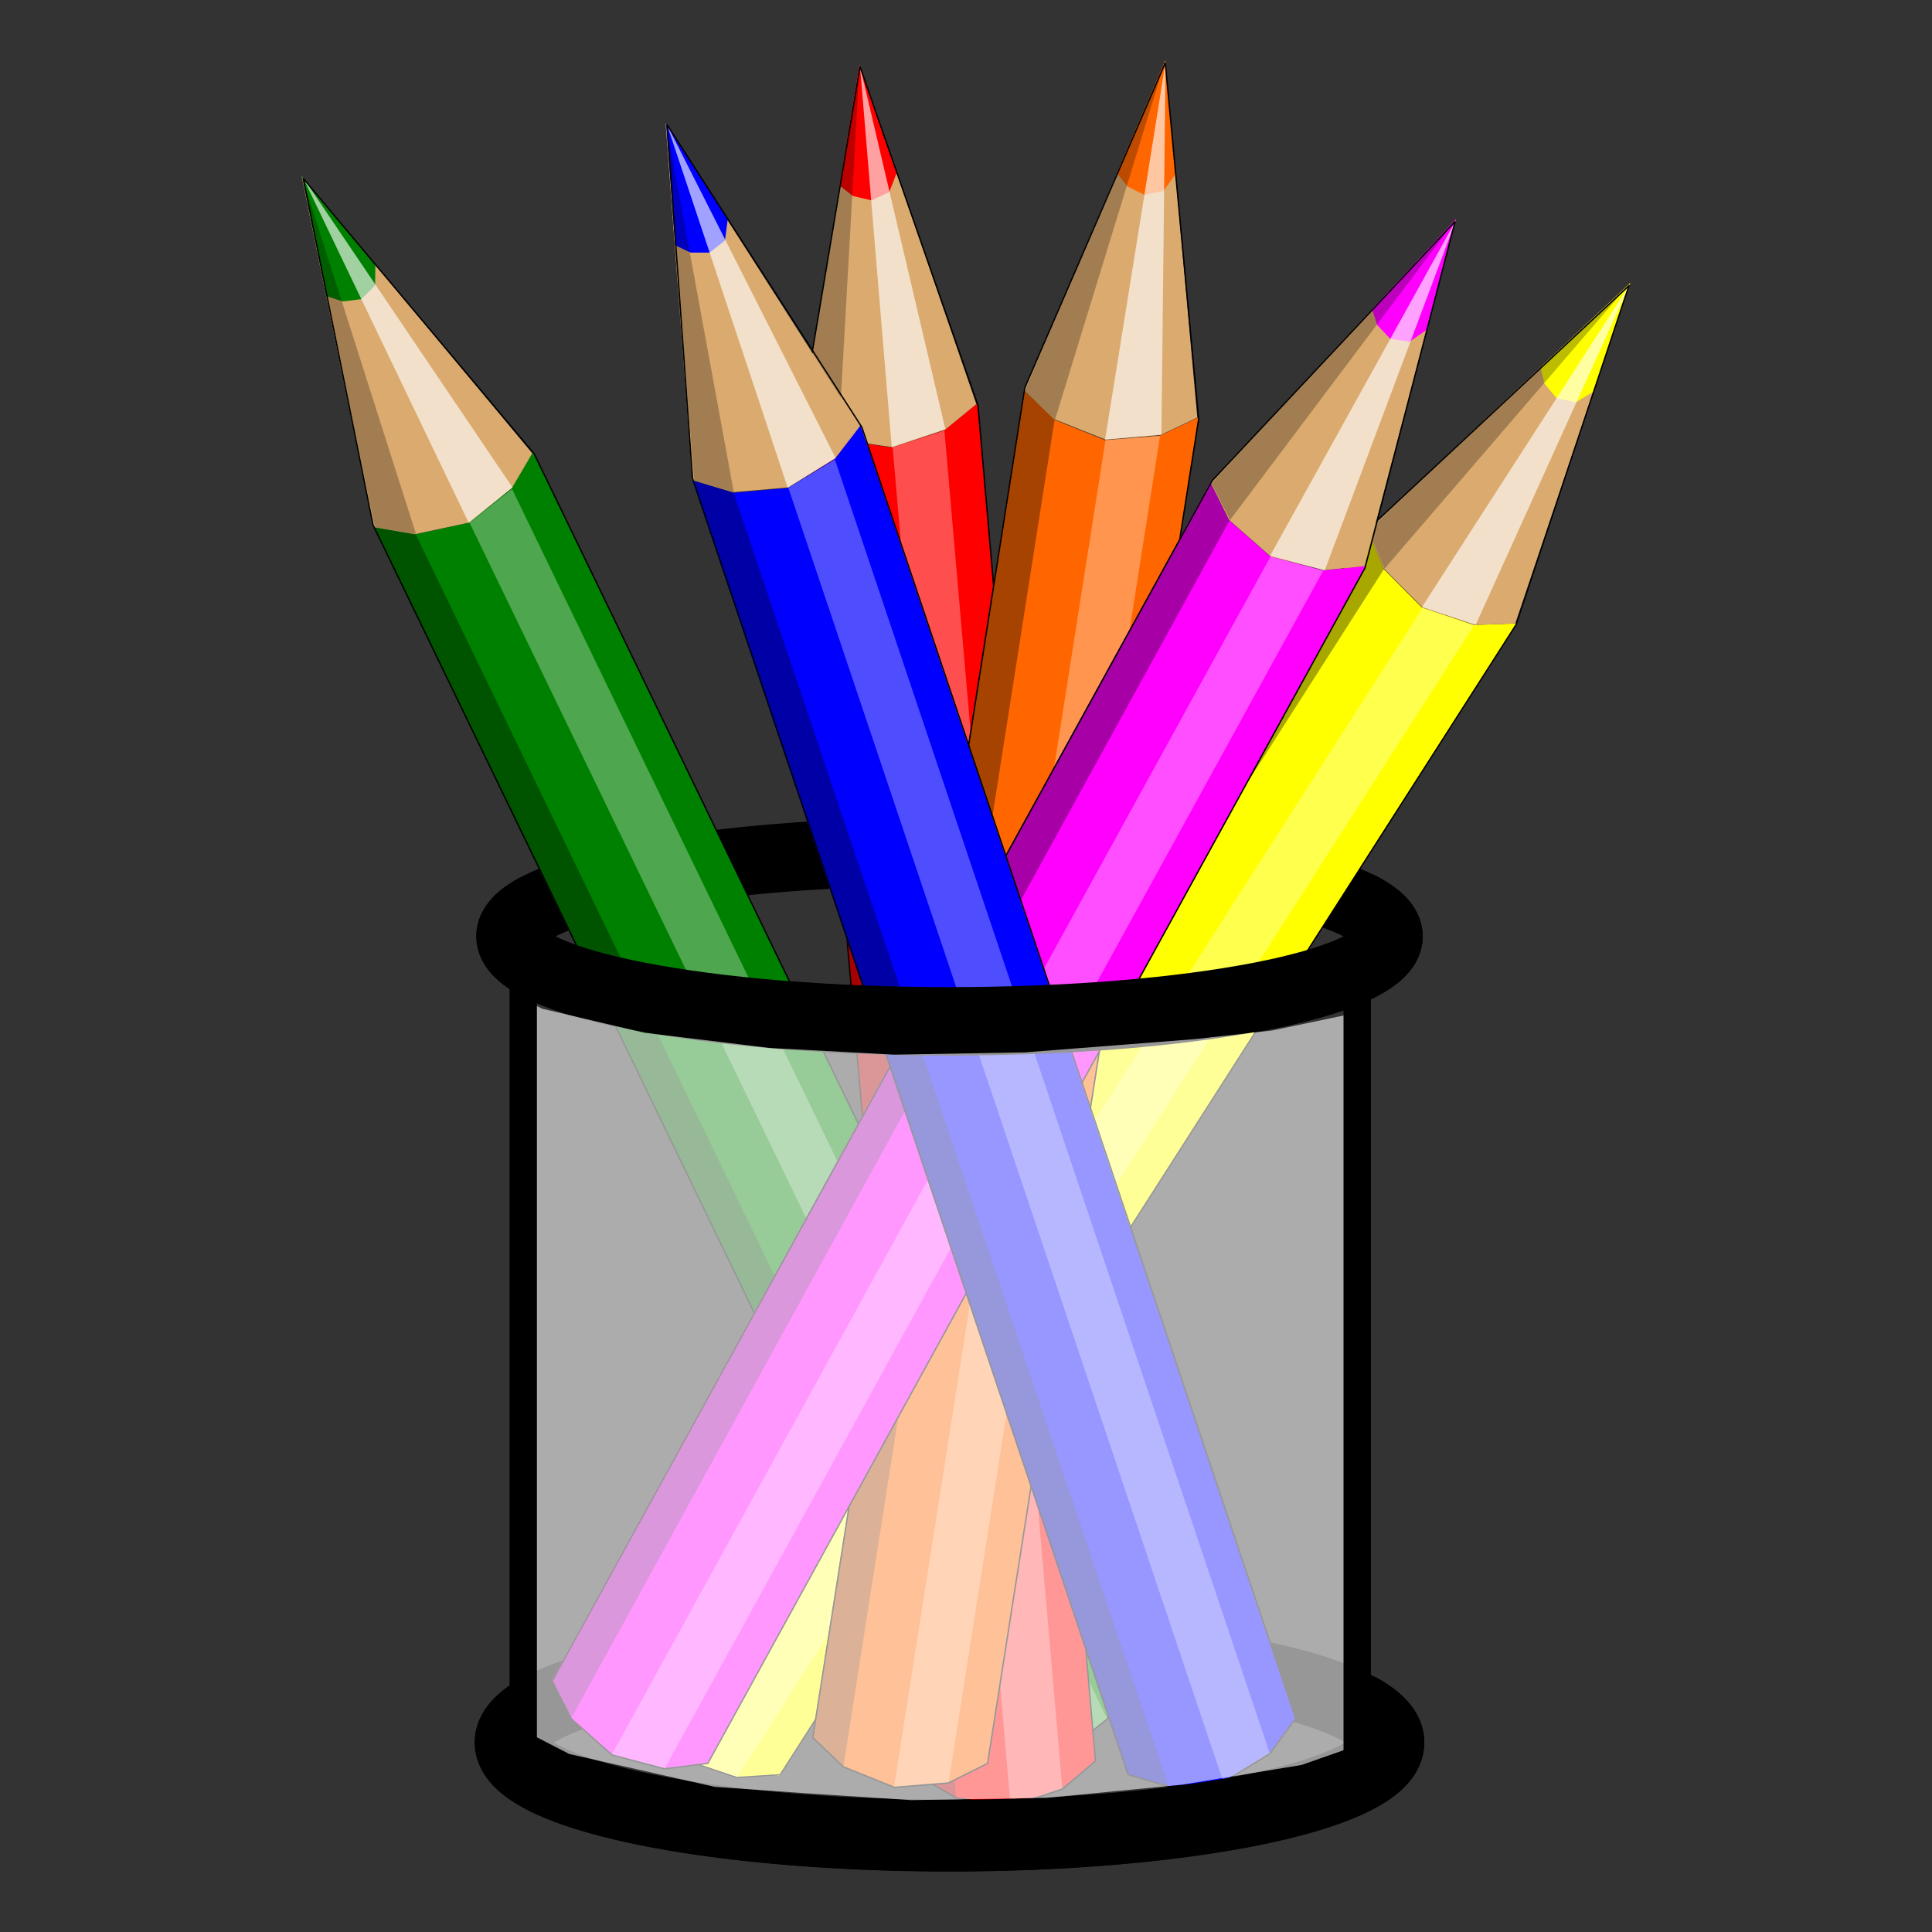 <?xml version="1.0" encoding="UTF-8" standalone="no"?>
<!-- Created with Inkscape (http://www.inkscape.org/) -->

<svg
   xmlns:dc="http://purl.org/dc/elements/1.1/"
   xmlns:cc="http://creativecommons.org/ns#"
   xmlns:rdf="http://www.w3.org/1999/02/22-rdf-syntax-ns#"
   xmlns:svg="http://www.w3.org/2000/svg"
   xmlns="http://www.w3.org/2000/svg"
   xmlns:sodipodi="http://sodipodi.sourceforge.net/DTD/sodipodi-0.dtd"
   xmlns:inkscape="http://www.inkscape.org/namespaces/inkscape"
   width="32"
   height="32"
   viewBox="0 0 8.467 8.467"
   version="1.1"
   id="svg1083"
   sodipodi:docname="color.svg"
   inkscape:version="0.92.4 5da689c313, 2019-01-14">
  <rect x="0" y="0" width="8.467" height="8.467" fill="#333333" stroke="none"/>
  <defs
     id="defs1077" />
  <sodipodi:namedview
     id="base"
     pagecolor="#ffffff"
     bordercolor="#666666"
     borderopacity="1.0"
     inkscape:pageopacity="0.0"
     inkscape:pageshadow="2"
     inkscape:zoom="15.839192"
     inkscape:cx="17.037269"
     inkscape:cy="13.359569"
     inkscape:document-units="mm"
     inkscape:current-layer="layer1"
     showgrid="false"
     units="px"
     fit-margin-top="0"
     fit-margin-left="0"
     fit-margin-right="0"
     fit-margin-bottom="0" />
  <g
     inkscape:label="Livello 1"
     inkscape:groupmode="layer"
     id="layer1"
     transform="translate(-106.416,-124.387)">
    <path
       style="fill:none;stroke:#000000;stroke-width:0.314"
       inkscape:connector-curvature="0"
       d="m 112.501,132.024 a 1.923,0.408 0 1 1 -3.847,0 1.923,0.408 0 1 1 3.847,0 z"
       id="path5373" />
    <path
       style="fill:none;stroke:#000000;stroke-width:0.3"
       inkscape:connector-curvature="0"
       d="m 112.501,128.491 a 1.923,0.373 0 1 1 -3.847,0 1.923,0.373 0 1 1 3.847,0 z"
       id="path5364" />
    <path
       id="path4805-7"
       d="m 109.834,132.169 -0.188,0.006 -0.229,-0.074 -0.168,-0.17 -0.072,-0.172 3.232,-5.051 0.072,0.174 0.166,0.167 0.229,0.077 0.189,-0.007 -3.232,5.051 z"
       inkscape:connector-curvature="0"
       style="fill:#ffff00;fill-rule:evenodd;stroke-width:0.065" />
    <path
       id="path4807-4"
       d="m 109.644,132.179 -0.226,-0.077 3.232,-5.051 0.226,0.077 z"
       inkscape:connector-curvature="0"
       style="opacity:0.305;fill:#ffffff;fill-rule:evenodd;stroke-width:0.065" />
    <path
       id="path4809-0"
       d="m 109.25,131.932 -0.072,-0.173 3.232,-5.051 0.072,0.172 -3.231,5.051 z"
       inkscape:connector-curvature="0"
       style="opacity:0.346;fill-rule:evenodd;stroke-width:0.065" />
    <path
       id="path4811-9"
       d="m 113.058,127.119 -0.178,0.007 -0.229,-0.076 -0.171,-0.172 -0.071,-0.17 1.151,-1.081 -0.503,1.491 z"
       inkscape:connector-curvature="0"
       style="fill:#dbaa6e;fill-rule:evenodd;stroke-width:0.065" />
    <path
       id="path4813-4"
       d="m 113.4,126.103 -0.078,0.047 -0.084,-0.018 -0.053,-0.063 -0.018,-0.072 0.394,-0.37 -0.161,0.478 9.7e-4,-0.003 z"
       inkscape:connector-curvature="0"
       style="fill:#ffff00;fill-rule:evenodd;stroke-width:0.065" />
    <path
       id="path4815-8"
       d="m 112.883,127.125 -0.235,-0.078 0.589,-0.914 0.321,-0.498 -0.675,1.491 z"
       inkscape:connector-curvature="0"
       style="opacity:0.63;fill:#ffffff;fill-rule:evenodd;stroke-width:0.065" />
    <path
       id="path4817-8"
       d="m 112.483,126.88 1.078,-1.253 -0.391,0.368 -0.757,0.718 0.071,0.167 z"
       inkscape:connector-curvature="0"
       style="opacity:0.264;fill-rule:evenodd;stroke-width:0.065" />
    <path
       id="path4819-2"
       d="m 113.556,125.638 -1.14,1.064 -3.237,5.059 0.072,0.17 0.168,0.17 0.225,0.076 0.191,-0.012 3.225,-5.04 0.496,-1.489 z"
       inkscape:connector-curvature="0"
       style="fill:none;stroke:#000000;stroke-width:0.006" />
    <path
       id="path4859-5"
       d="m 111.361,131.757 -0.094,0.16 -0.186,0.152 -0.235,0.05 -0.185,-0.032 -2.609,-5.391 0.188,0.032 0.231,-0.05 0.187,-0.15 0.094,-0.162 2.609,5.391 z"
       inkscape:connector-curvature="0"
       style="fill:#008000;fill-rule:evenodd;stroke-width:0.065" />
    <path
       id="path4861-5"
       d="m 111.269,131.921 -0.186,0.148 -2.609,-5.391 0.186,-0.148 z"
       inkscape:connector-curvature="0"
       style="opacity:0.305;fill:#ffffff;fill-rule:evenodd;stroke-width:0.065" />
    <path
       id="path4863-1"
       d="m 110.848,132.119 -0.187,-0.031 -2.609,-5.391 0.186,0.032 2.609,5.391 z"
       inkscape:connector-curvature="0"
       style="opacity:0.346;fill-rule:evenodd;stroke-width:0.065" />
    <path
       id="path4865-7"
       d="m 108.749,126.373 -0.089,0.152 -0.187,0.152 -0.238,0.051 -0.183,-0.031 -0.314,-1.538 1.01,1.214 z"
       inkscape:connector-curvature="0"
       style="fill:#dbaa6e;fill-rule:evenodd;stroke-width:0.065" />
    <path
       id="path4867-1"
       d="m 108.061,125.546 -9.4e-4,0.091 -0.06,0.061 -0.082,0.01 -0.071,-0.023 -0.107,-0.526 0.324,0.389 -0.002,-0.002 z"
       inkscape:connector-curvature="0"
       style="fill:#008000;fill-rule:evenodd;stroke-width:0.065" />
    <path
       id="path4869-1"
       d="m 108.662,126.523 -0.192,0.155 -0.47,-0.979 -0.256,-0.534 0.918,1.358 z"
       inkscape:connector-curvature="0"
       style="opacity:0.63;fill:#ffffff;fill-rule:evenodd;stroke-width:0.065" />
    <path
       id="path4871-5"
       d="m 108.239,126.727 -0.5,-1.568 0.107,0.523 0.213,1.016 0.18,0.029 z"
       inkscape:connector-curvature="0"
       style="opacity:0.264;fill-rule:evenodd;stroke-width:0.065" />
    <path
       id="path4873-2"
       d="m 107.745,125.168 0.306,1.52 2.613,5.4 0.184,0.031 0.235,-0.05 0.185,-0.148 0.092,-0.166 -2.603,-5.379 -1.012,-1.207 z"
       inkscape:connector-curvature="0"
       style="fill:none;stroke:#000000;stroke-width:0.006" />
    <path
       id="path4823-6"
       d="m 111.217,132.106 -0.146,0.117 -0.228,0.078 -0.237,-0.035 -0.162,-0.094 -0.517,-5.953 0.164,0.095 0.234,0.034 0.229,-0.075 0.146,-0.119 0.517,5.953 z"
       inkscape:connector-curvature="0"
       style="fill:#ff0000;fill-rule:evenodd;stroke-width:0.065" />
    <path
       id="path4825-1"
       d="m 111.072,132.227 -0.227,0.074 -0.517,-5.953 0.227,-0.074 z"
       inkscape:connector-curvature="0"
       style="opacity:0.305;fill:#ffffff;fill-rule:evenodd;stroke-width:0.065" />
    <path
       id="path4827-4"
       d="m 110.607,132.266 -0.163,-0.094 -0.517,-5.953 0.162,0.094 0.518,5.953 z"
       inkscape:connector-curvature="0"
       style="opacity:0.346;fill-rule:evenodd;stroke-width:0.065" />
    <path
       id="path4829-2"
       d="m 110.695,126.158 -0.137,0.112 -0.229,0.077 -0.241,-0.035 -0.16,-0.093 0.255,-1.548 0.512,1.488 z"
       inkscape:connector-curvature="0"
       style="fill:#dbaa6e;fill-rule:evenodd;stroke-width:0.065" />
    <path
       id="path4831-3"
       d="m 110.346,125.144 -0.033,0.085 -0.078,0.036 -0.081,-0.019 -0.059,-0.046 0.087,-0.529 0.164,0.477 -9.9e-4,-0.003 z"
       inkscape:connector-curvature="0"
       style="fill:#ff0000;fill-rule:evenodd;stroke-width:0.065" />
    <path
       id="path4833-2"
       d="m 110.559,126.268 -0.235,0.078 -0.09,-1.08 -0.049,-0.589 0.374,1.591 z"
       inkscape:connector-curvature="0"
       style="opacity:0.63;fill:#ffffff;fill-rule:evenodd;stroke-width:0.065" />
    <path
       id="path4835-2"
       d="m 110.091,126.312 0.092,-1.641 -0.087,0.527 -0.163,1.024 z"
       inkscape:connector-curvature="0"
       style="opacity:0.264;fill-rule:evenodd;stroke-width:0.065" />
    <path
       id="path4837-1"
       d="m 110.185,124.681 -0.256,1.529 0.518,5.964 0.161,0.093 0.238,0.035 0.226,-0.074 0.145,-0.124 -0.515,-5.94 -0.516,-1.482 z"
       inkscape:connector-curvature="0"
       style="fill:none;stroke:#000000;stroke-width:0.006" />
    <path
       id="path4877-8"
       d="m 110.743,132.118 -0.17,0.08 -0.24,0.022 -0.222,-0.09 -0.135,-0.129 0.927,-5.904 0.137,0.131 0.219,0.088 0.241,-0.02 0.171,-0.081 -0.927,5.904 z"
       inkscape:connector-curvature="0"
       style="fill:#ff6600;fill-rule:evenodd;stroke-width:0.065" />
    <path
       id="path4879-5"
       d="m 110.573,132.201 -0.239,0.018 0.927,-5.904 0.239,-0.018 z"
       inkscape:connector-curvature="0"
       style="opacity:0.305;fill:#ffffff;fill-rule:evenodd;stroke-width:0.065" />
    <path
       id="path4881-7"
       d="m 110.112,132.13 -0.136,-0.13 0.927,-5.904 0.135,0.13 -0.926,5.905 z"
       inkscape:connector-curvature="0"
       style="opacity:0.346;fill-rule:evenodd;stroke-width:0.065" />
    <path
       id="path4883-6"
       d="m 111.663,126.217 -0.16,0.076 -0.241,0.021 -0.226,-0.09 -0.133,-0.128 0.62,-1.444 0.14,1.565 z"
       inkscape:connector-curvature="0"
       style="fill:#dbaa6e;fill-rule:evenodd;stroke-width:0.065" />
    <path
       id="path4885-1"
       d="m 111.568,125.15 -0.053,0.074 -0.084,0.017 -0.074,-0.037 -0.046,-0.059 0.212,-0.494 0.045,0.502 -2.8e-4,-0.003 z"
       inkscape:connector-curvature="0"
       style="fill:#ff6600;fill-rule:evenodd;stroke-width:0.065" />
    <path
       id="path4887-8"
       d="m 111.506,126.292 -0.247,0.021 0.172,-1.07 0.093,-0.583 -0.018,1.633 z"
       inkscape:connector-curvature="0"
       style="opacity:0.63;fill:#ffffff;fill-rule:evenodd;stroke-width:0.065" />
    <path
       id="path4889-9"
       d="m 111.04,126.225 0.483,-1.573 -0.211,0.491 -0.405,0.957 0.132,0.125 z"
       inkscape:connector-curvature="0"
       style="opacity:0.264;fill-rule:evenodd;stroke-width:0.065" />
    <path
       id="path4891-2"
       d="m 111.523,124.662 -0.616,1.425 -0.929,5.915 0.134,0.128 0.223,0.09 0.238,-0.019 0.171,-0.086 0.925,-5.891 -0.146,-1.561 z"
       inkscape:connector-curvature="0"
       style="fill:none;stroke:#000000;stroke-width:0.006" />
    <path
       style="fill:#ff00ff;fill-rule:evenodd;stroke-width:0.065"
       inkscape:connector-curvature="0"
       d="m 109.517,132.117 -0.187,0.019 -0.234,-0.059 -0.179,-0.159 -0.083,-0.167 2.887,-5.251 0.084,0.169 0.177,0.156 0.233,0.062 0.188,-0.02 -2.887,5.251 z"
       id="path4933-5" />
    <path
       style="opacity:0.305;fill:#ffffff;fill-rule:evenodd;stroke-width:0.065"
       inkscape:connector-curvature="0"
       d="m 109.328,132.139 -0.231,-0.062 2.887,-5.251 0.231,0.062 z"
       id="path4935-4" />
    <path
       style="opacity:0.346;fill-rule:evenodd;stroke-width:0.065"
       inkscape:connector-curvature="0"
       d="m 108.919,131.919 -0.084,-0.168 2.887,-5.251 0.083,0.167 -2.886,5.251 z"
       id="path4937-3" />
    <path
       style="fill:#dbaa6e;fill-rule:evenodd;stroke-width:0.065"
       inkscape:connector-curvature="0"
       d="m 112.396,126.867 -0.177,0.019 -0.234,-0.06 -0.182,-0.16 -0.082,-0.165 1.076,-1.153 -0.402,1.52 z"
       id="path4939-1" />
    <path
       style="fill:#ff00ff;fill-rule:evenodd;stroke-width:0.065"
       inkscape:connector-curvature="0"
       d="m 112.669,125.832 -0.075,0.052 -0.085,-0.012 -0.057,-0.06 -0.023,-0.071 0.368,-0.395 -0.129,0.488 7.8e-4,-0.003 z"
       id="path4941-2" />
    <path
       style="opacity:0.63;fill:#ffffff;fill-rule:evenodd;stroke-width:0.065"
       inkscape:connector-curvature="0"
       d="m 112.221,126.886 -0.239,-0.063 0.527,-0.951 0.287,-0.518 -0.574,1.532 z"
       id="path4943-3" />
    <path
       style="opacity:0.264;fill-rule:evenodd;stroke-width:0.065"
       inkscape:connector-curvature="0"
       d="m 111.806,126.667 0.992,-1.32 -0.366,0.392 -0.707,0.766 0.082,0.162 z"
       id="path4945-3" />
    <path
       style="fill:none;stroke:#000000;stroke-width:0.006"
       inkscape:connector-curvature="0"
       d="m 112.794,125.357 -1.066,1.137 -2.892,5.26 0.083,0.165 0.179,0.159 0.23,0.061 0.19,-0.024 2.88,-5.239 0.395,-1.518 z"
       id="path4947-4" />
    <path
       id="path4987-1"
       d="m 112.093,131.921 -0.114,0.148 -0.204,0.128 -0.239,0.02 -0.18,-0.054 -1.906,-5.671 0.182,0.055 0.236,-0.021 0.205,-0.126 0.114,-0.149 1.906,5.671 z"
       inkscape:connector-curvature="0"
       style="fill:#0000ff;fill-rule:evenodd;stroke-width:0.065" />
    <path
       id="path4989-3"
       d="m 111.981,132.072 -0.204,0.124 -1.906,-5.671 0.204,-0.124 z"
       inkscape:connector-curvature="0"
       style="opacity:0.305;fill:#ffffff;fill-rule:evenodd;stroke-width:0.065" />
    <path
       id="path4991-8"
       d="m 111.538,132.217 -0.181,-0.054 -1.906,-5.671 0.18,0.054 1.907,5.671 z"
       inkscape:connector-curvature="0"
       style="opacity:0.346;fill-rule:evenodd;stroke-width:0.065" />
    <path
       id="path4993-7"
       d="m 110.183,126.256 -0.107,0.14 -0.205,0.127 -0.243,0.021 -0.178,-0.053 -0.117,-1.564 0.849,1.329 z"
       inkscape:connector-curvature="0"
       style="fill:#dbaa6e;fill-rule:evenodd;stroke-width:0.065" />
    <path
       id="path4995-4"
       d="m 109.605,125.351 -0.012,0.09 -0.067,0.053 -0.083,5e-5 -0.068,-0.032 -0.04,-0.535 0.272,0.426 -0.002,-0.003 z"
       inkscape:connector-curvature="0"
       style="fill:#0000ff;fill-rule:evenodd;stroke-width:0.065" />
    <path
       id="path4997-2"
       d="m 110.078,126.394 -0.21,0.13 -0.342,-1.03 -0.187,-0.561 0.739,1.461 z"
       inkscape:connector-curvature="0"
       style="opacity:0.63;fill:#ffffff;fill-rule:evenodd;stroke-width:0.065" />
    <path
       id="path4999-7"
       d="m 109.632,126.545 -0.297,-1.618 0.04,0.532 0.083,1.034 0.175,0.051 z"
       inkscape:connector-curvature="0"
       style="opacity:0.264;fill-rule:evenodd;stroke-width:0.065" />
    <path
       id="path5001-7"
       d="m 109.34,124.937 0.111,1.546 1.909,5.681 0.179,0.053 0.24,-0.021 0.203,-0.124 0.112,-0.154 -1.901,-5.659 -0.852,-1.323 z"
       inkscape:connector-curvature="0"
       style="fill:none;stroke:#000000;stroke-width:0.006" />
    <path
       style="fill:none;stroke:#000000;stroke-width:0.3"
       inkscape:connector-curvature="0"
       d="m 112.368,128.354 c 0.086,0.042 0.133,0.088 0.133,0.136 0,0.206 -0.861,0.373 -1.924,0.373 -1.062,0 -1.924,-0.167 -1.924,-0.373 0,-0.045 0.041,-0.087 0.115,-0.127"
       id="path5366" />
    <path
       style="fill:none;stroke:#000000;stroke-width:0.314"
       inkscape:connector-curvature="0"
       d="m 112.368,131.874 c 0.086,0.046 0.133,0.097 0.133,0.149 0,0.225 -0.861,0.408 -1.924,0.408 -1.062,0 -1.924,-0.183 -1.924,-0.408 0,-0.049 0.041,-0.096 0.115,-0.139"
       id="path5375" />
    <path
       style="fill:#ffffff;fill-opacity:0.593;stroke-width:0.012"
       inkscape:connector-curvature="0"
       d="m 108.677,128.749 0.011,3.21 0.223,0.115 0.638,0.144 0.414,0.029 0.446,0.029 0.595,-0.01 0.595,-0.058 0.521,-0.086 0.191,-0.067 v -3.219 l -0.319,0.067 -0.34,0.038 -0.744,0.058 -0.574,0.01 -0.542,-0.029 -0.553,-0.067 -0.446,-0.105 z"
       id="path5377" />
    <path
       style="fill:none;stroke:#000000;stroke-width:0.12"
       inkscape:connector-curvature="0"
       d="m 112.364,128.74 v 3.373"
       id="path5379" />
    <path
       style="fill:none;stroke:#000000;stroke-width:0.12"
       inkscape:connector-curvature="0"
       d="m 108.709,128.576 v 3.536"
       id="path5381" />
    <rect
       style="opacity:0.7;fill:none;fill-opacity:1;stroke:none;stroke-width:1.172;stroke-linejoin:miter;stroke-miterlimit:4;stroke-dasharray:none;stroke-dashoffset:0;stroke-opacity:1;paint-order:normal"
       id="rect1075"
       width="8.467"
       height="8.467"
       x="106.416"
       y="124.387" />
  </g>
</svg>
